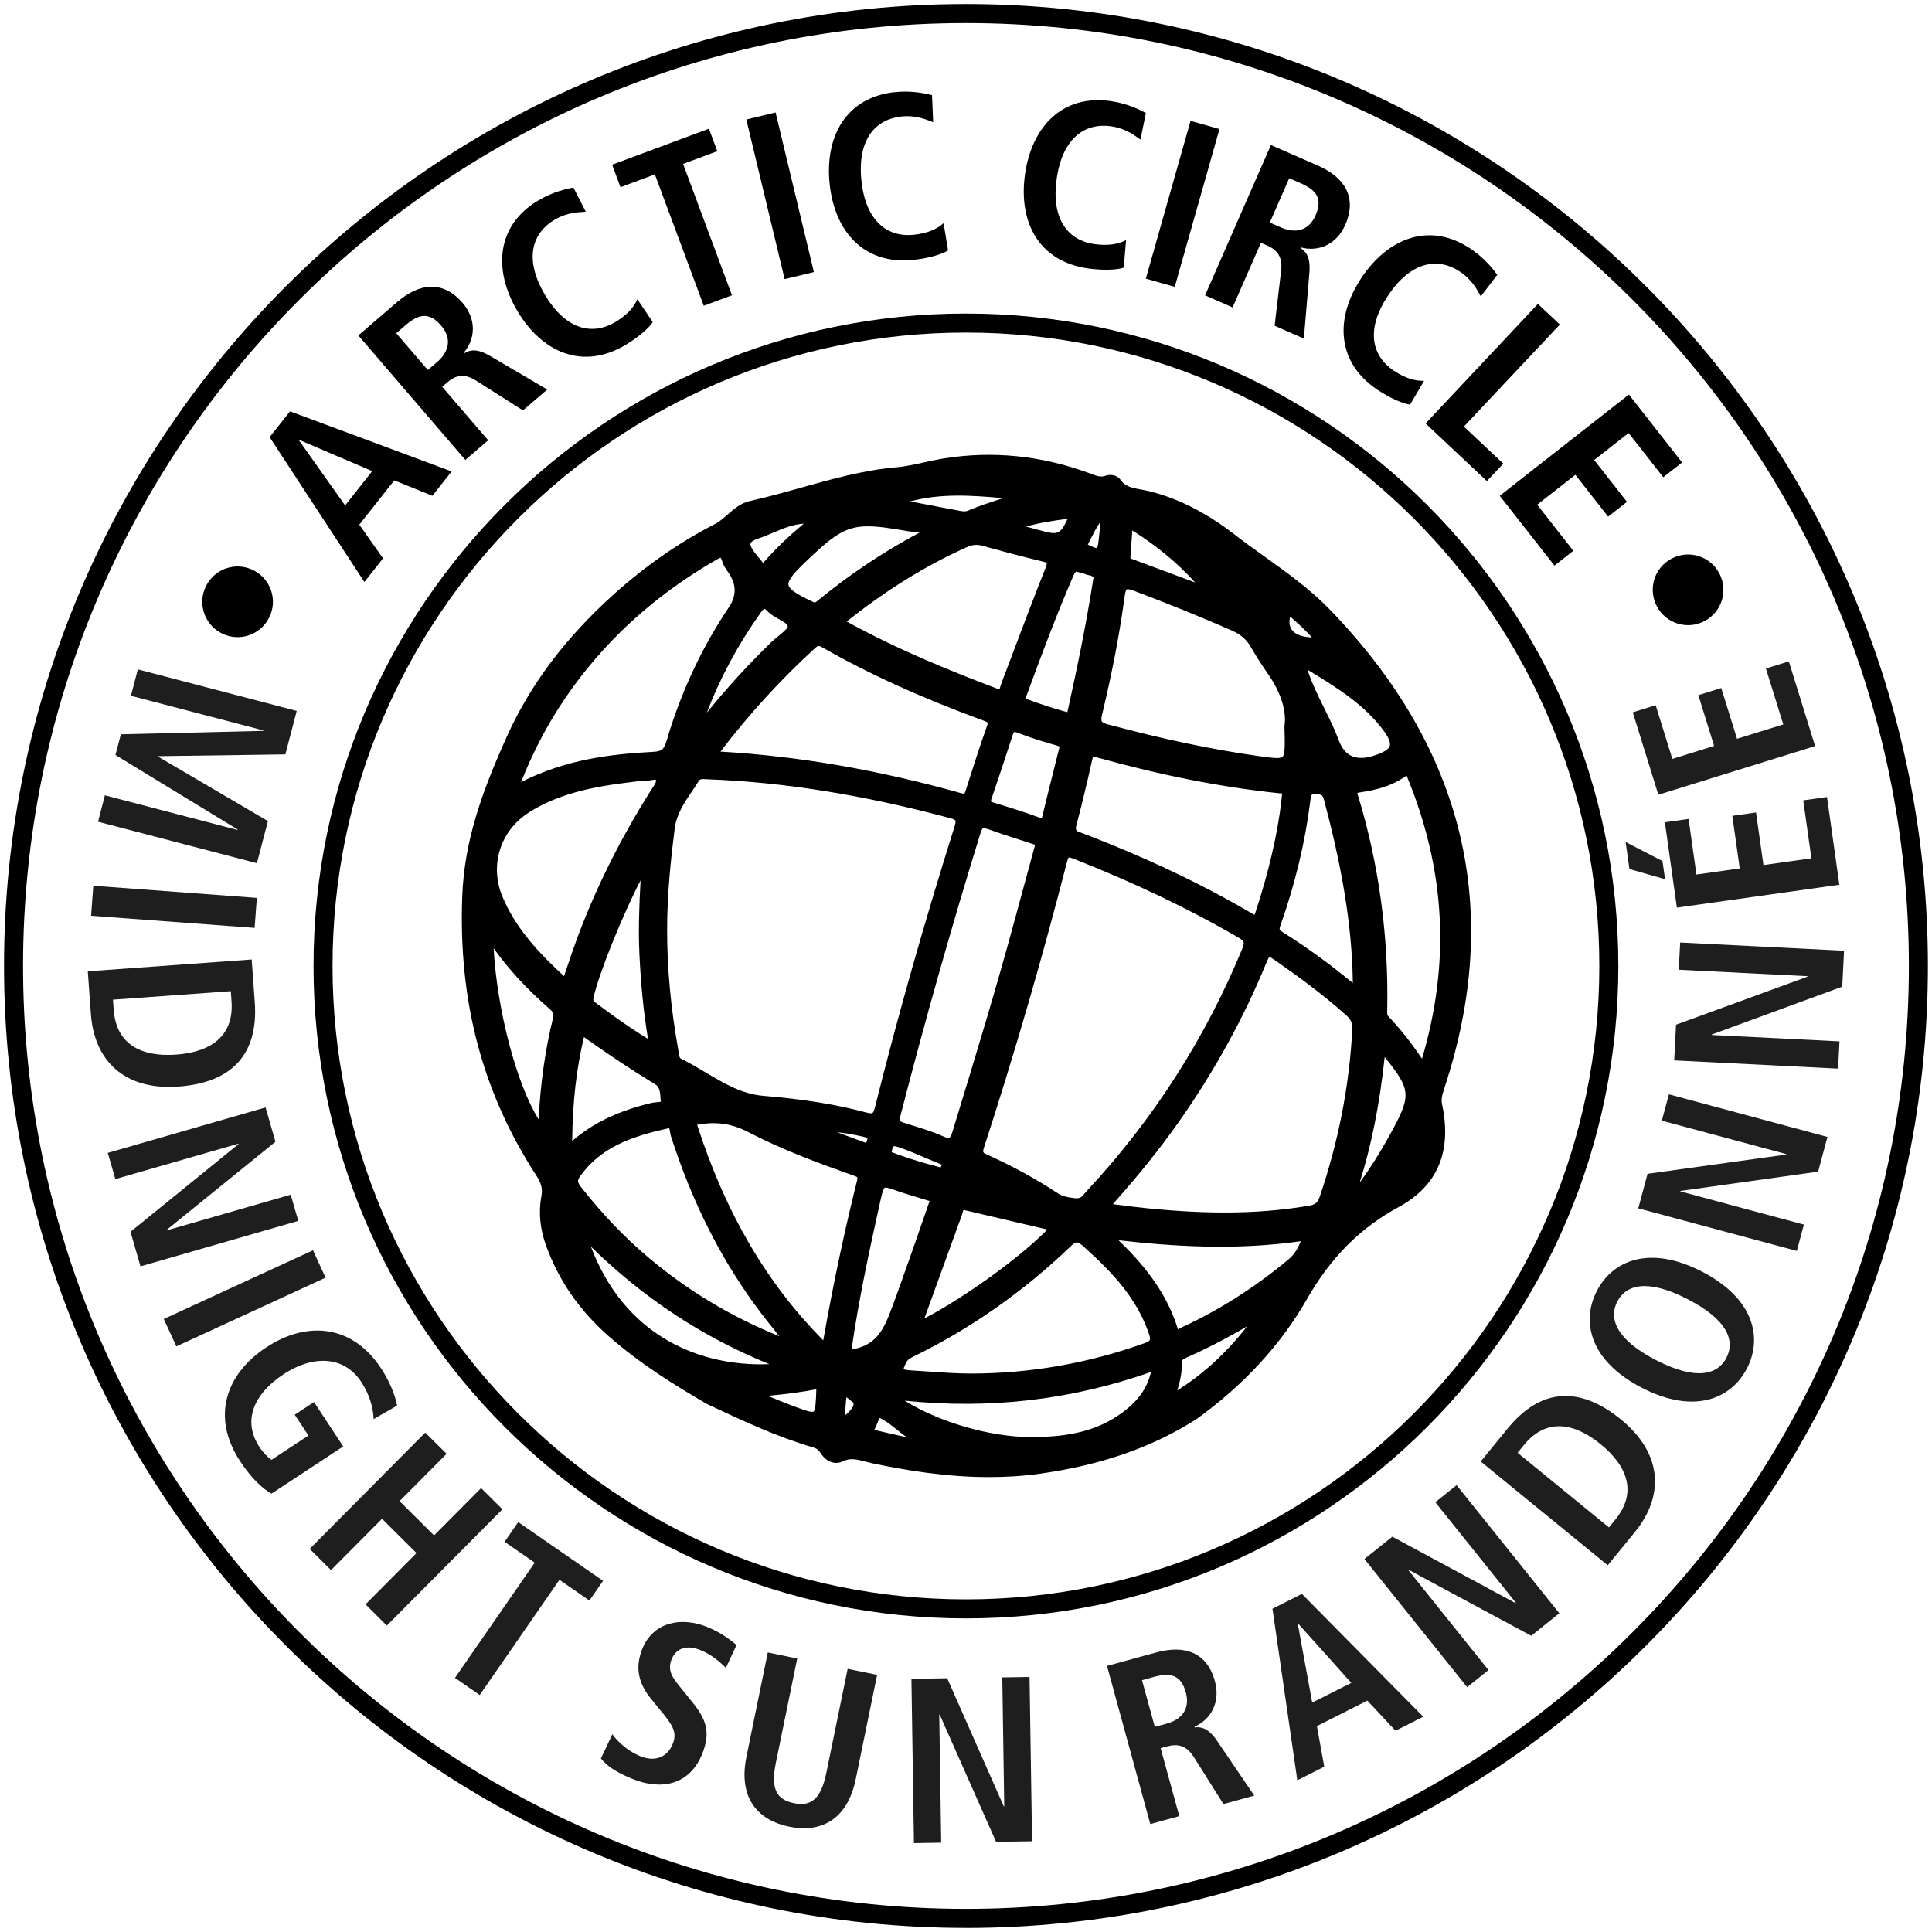 <?xml version="1.0" encoding="UTF-8"?><svg id="a" xmlns="http://www.w3.org/2000/svg" width="20.285mm" height="20.285mm" viewBox="0 0 57.5 57.5"><defs><style>.b{opacity:.88;}</style></defs><path class="b" d="M7.066,24.7l.004-.014-3.634-2.216,.161-.616,4.238-.102,.004-.014-3.943-1.03,.206-.786,4.729,1.236-.338,1.294-3.785,.053-.003,.014,3.269,1.918-.328,1.254-4.729-1.235,.205-.786,3.943,1.03Z"/><path class="b" d="M7.644,26.723l-.066,.893-4.867-.361,.066-.893,4.867,.361Z"/><path class="b" d="M7.491,28.556l.092,1.272c.109,1.523-.656,2.394-2.271,2.51-1.643,.118-2.51-.803-2.607-2.158l-.092-1.272,4.878-.352Zm-4.129,1.196l.022,.301c.072,1.006,.79,1.411,1.859,1.334,1.068-.077,1.721-.581,1.648-1.587l-.021-.301-3.509,.253Z"/><path class="b" d="M7.904,32.959l.294,1.022-3.238,2.623,.004,.014,3.688-1.062,.226,.78-4.697,1.353-.297-1.029,3.214-2.608-.004-.014-3.661,1.054-.225-.78,4.697-1.353Z"/><path class="b" d="M9.315,37.211l.375,.815-4.441,2.045-.375-.815,4.441-2.045Z"/><path class="b" d="M9.346,41.729l.869,1.32-2.134,1.404c-.249-.138-.587-.435-.936-.967-.861-1.309-.431-2.589,.779-3.385,1.209-.796,2.556-.685,3.417,.624,.308,.468,.444,.905,.477,1.109l-.698,.401c-.012-.336-.122-.732-.368-1.106-.522-.795-1.458-.791-2.306-.233-.917,.604-1.228,1.403-.725,2.169,.115,.175,.254,.31,.36,.382l1.099-.723-.408-.619,.573-.377Z"/><path class="b" d="M12.656,42.637l.635,.631-1.399,1.408,1.026,1.02,1.4-1.408,.635,.631-3.44,3.461-.635-.631,1.518-1.527-1.026-1.02-1.518,1.527-.635-.631,3.439-3.461Z"/><path class="b" d="M15.914,46.508l-.897-.621,.406-.587,2.525,1.748-.406,.587-.892-.617-2.373,3.429-.736-.51,2.373-3.429Z"/><path class="b" d="M18.223,51.612c.121,.169,.409,.487,.851,.663,.364,.145,.769,.074,.951-.381,.13-.325-.002-.544-.316-.926l-.329-.402c-.351-.426-.5-.9-.267-1.485,.324-.812,1.162-.968,1.923-.664,.481,.191,.769,.45,.885,.541l-.317,.68c-.17-.158-.39-.382-.773-.534-.416-.166-.719-.031-.843,.281-.135,.338,.04,.559,.237,.803l.378,.468c.414,.512,.554,.898,.299,1.536-.368,.923-1.201,1.103-2.065,.758-.455-.182-.78-.387-.953-.614l.341-.723Z"/><path class="b" d="M23.727,49.36l-.634,3.097c-.163,.795,.023,1.105,.537,1.209,.5,.102,.8-.106,.963-.901l.635-3.097,.877,.18-.635,3.097c-.258,1.261-1.086,1.605-1.983,1.421-.904-.185-1.529-.827-1.27-2.088l.634-3.097,.877,.18Z"/><path class="b" d="M27.125,49.965l1.065-.017,1.684,3.813h.014l-.058-3.838,.811-.013,.075,4.889-1.071,.017-1.677-3.785h-.014l.058,3.81-.811,.013-.075-4.889Z"/><path class="b" d="M32.945,49.581l1.471-.402c.836-.23,1.506-.007,1.742,.856,.168,.614-.103,1.131-.607,1.355l.005,.021c.183-.021,.4,.006,.669,.404l1.105,1.626-.918,.251-.884-1.403c-.217-.34-.473-.4-.789-.314l-.196,.054,.555,2.022-.863,.236-1.289-4.707Zm1.775,1.718c.458-.125,.704-.446,.573-.926-.147-.539-.468-.597-.954-.464l-.351,.097,.381,1.389,.351-.096Z"/><path class="b" d="M40.696,50.613l-1.502,.759,.218,1.209-.801,.404-.74-5.106,.876-.442,3.612,3.656-.826,.417-.837-.896Zm-.478-.527l-1.58-1.762-.013,.007,.429,2.342,1.164-.587Z"/><path class="b" d="M40.608,46.399l.831-.665,3.667,1.978,.011-.009-2.4-2.994,.634-.508,3.057,3.812-.835,.671-3.644-1.961-.011,.009,2.382,2.972-.634,.509-3.057-3.813Z"/><path class="b" d="M44.068,43.497l.806-.986c.965-1.181,2.117-1.286,3.368-.265,1.273,1.04,1.272,2.303,.413,3.353l-.806,.986-3.781-3.089Zm3.817,1.962l.19-.233c.638-.78,.395-1.565-.435-2.242-.829-.678-1.647-.759-2.284,.021l-.19,.232,2.72,2.222Z"/><path class="b" d="M47.524,38.423c.464-.902,1.562-1.385,3.125-.58,1.563,.805,1.81,1.978,1.345,2.881-.465,.903-1.563,1.385-3.126,.581-1.562-.805-1.809-1.978-1.344-2.882Zm3.859,1.987c.26-.505,.038-1.13-1.157-1.745s-1.833-.432-2.093,.072c-.259,.504-.038,1.13,1.157,1.745s1.833,.432,2.093-.072Z"/><path class="b" d="M48.758,35.962l.276-1.027,4.125-.573,.004-.014-3.704-.995,.211-.784,4.718,1.268-.277,1.034-4.097,.573-.004,.014,3.677,.988-.21,.784-4.719-1.268Z"/><path class="b" d="M49.828,31.559l.054-1.062,3.911-1.429,.001-.015-3.83-.192,.041-.81,4.878,.245-.054,1.069-3.883,1.424-.001,.014,3.802,.19-.041,.811-4.878-.245Z"/><path class="b" d="M48.495,25.865l-.113-.804,1.097,.566,.076,.54-1.06-.303Zm1.413,1.15l-.358-2.542,.706-.1,.233,1.655,1.289-.182-.221-1.565,.706-.1,.221,1.565,1.427-.201-.243-1.725,.707-.1,.368,2.611-4.835,.682Z"/><path class="b" d="M49.356,23.653l-.762-2.453,.682-.212,.496,1.598,1.243-.386-.469-1.511,.682-.212,.469,1.511,1.377-.428-.517-1.664,.682-.212,.782,2.521-4.665,1.448Z"/><path d="M11.734,14.297l-1.041,1.318,.707,1.003-.555,.703-2.82-4.31,.606-.769,4.81,1.789-.572,.725-1.135-.459Zm-.656-.275l-2.172-.93-.009,.011,1.375,1.94,.806-1.022Z"/><path d="M10.666,9.982l1.157-.995c.658-.565,1.36-.651,1.944,.028,.415,.483,.391,1.067,.031,1.487l.014,.016c.156-.098,.365-.166,.778,.079l1.697,.997-.723,.62-1.402-.891c-.341-.214-.599-.159-.848,.056l-.154,.132,1.369,1.593-.68,.584-3.185-3.706Zm2.343,.793c.361-.31,.445-.706,.121-1.083-.364-.425-.679-.34-1.062-.011l-.275,.237,.94,1.094,.276-.237Z"/><path d="M19.427,9.585c-.106,.177-.441,.463-.821,.688-1.277,.753-2.485,.207-3.211-1.022-.725-1.23-.619-2.552,.635-3.291,.428-.253,.845-.345,1.037-.377l.367,.719c-.203,.014-.539,.009-.932,.24-.639,.377-.931,1.134-.287,2.225,.644,1.092,1.447,1.202,2.087,.825,.373-.221,.567-.457,.667-.686l.458,.681Z"/><path d="M19.49,5.19l-1.023,.381-.249-.669,2.881-1.072,.249,.67-1.018,.378,1.455,3.91-.84,.312-1.455-3.91Z"/><path d="M22.212,3.556l.871-.209,1.14,4.751-.871,.209-1.14-4.751Z"/><path d="M28.215,7.453c-.171,.116-.595,.236-1.033,.282-1.475,.151-2.345-.849-2.491-2.268-.145-1.42,.501-2.576,1.948-2.726,.494-.051,.912,.04,1.1,.091l.034,.805c-.19-.071-.494-.216-.946-.17-.737,.076-1.318,.643-1.19,1.902,.13,1.259,.815,1.695,1.553,1.619,.432-.045,.706-.179,.893-.346l.133,.81Z"/><path d="M33.445,7.965c-.194,.071-.635,.086-1.071,.023-1.469-.211-2.069-1.393-1.867-2.806s1.111-2.379,2.552-2.173c.492,.07,.875,.26,1.045,.354l-.162,.79c-.168-.116-.427-.33-.877-.395-.734-.104-1.437,.304-1.615,1.558-.18,1.254,.379,1.843,1.113,1.948,.43,.061,.729-.002,.95-.118l-.067,.817Z"/><path d="M35.433,3.597l.861,.244-1.331,4.696-.861-.244,1.331-4.696Z"/><path d="M37.825,4.316l1.397,.612c.794,.348,1.176,.942,.816,1.763-.256,.583-.792,.815-1.326,.672l-.008,.019c.155,.099,.307,.257,.266,.735l-.164,1.96-.871-.382,.195-1.648c.045-.4-.115-.608-.417-.74l-.185-.081-.843,1.923-.82-.359,1.96-4.474Zm.3,2.453c.435,.191,.829,.096,1.028-.358,.225-.514,.012-.76-.45-.961l-.333-.146-.578,1.32,.333,.145Z"/><path d="M41.968,12.042c-.206-.021-.609-.198-.976-.444-1.232-.828-1.261-2.155-.464-3.342,.797-1.185,2.036-1.661,3.245-.849,.413,.277,.676,.614,.788,.774l-.49,.641c-.101-.177-.241-.482-.619-.736-.616-.414-1.427-.351-2.134,.701-.707,1.053-.459,1.826,.157,2.24,.36,.242,.657,.315,.908,.307l-.416,.708Z"/><path d="M45.772,9.046l.652,.613-2.856,3.037,1.173,1.103-.489,.519-1.824-1.715,3.344-3.558Z"/><path d="M48.478,11.742l1.585,2.022-.561,.44-1.032-1.316-1.024,.803,.976,1.245-.561,.44-.976-1.245-1.135,.89,1.075,1.372-.562,.44-1.628-2.077,3.845-3.014Z"/><path d="M6.132,17.441c.26-.521,.889-.731,1.409-.47,.521,.261,.731,.889,.47,1.409-.26,.521-.889,.731-1.409,.471-.521-.261-.731-.889-.47-1.41Z"/><path d="M51.172,17.068c.27,.517,.071,1.148-.445,1.418s-1.148,.07-1.418-.446c-.27-.516-.071-1.148,.445-1.417,.517-.27,1.149-.071,1.418,.445Z"/><path d="M28.748,57.378C12.962,57.378,.12,44.536,.12,28.75S12.962,.12,28.748,.12s28.63,12.843,28.63,28.63-12.843,28.629-28.63,28.629ZM28.748,.686C13.275,.686,.686,13.276,.686,28.75s12.589,28.062,28.062,28.062,28.064-12.589,28.064-28.062S44.222,.686,28.748,.686Z"/><path d="M28.748,48.166c-10.707,0-19.417-8.71-19.417-19.417S18.041,9.332,28.748,9.332s19.417,8.71,19.417,19.417-8.71,19.417-19.417,19.417Zm0-38.268c-10.395,0-18.851,8.456-18.851,18.851s8.456,18.851,18.851,18.851,18.851-8.456,18.851-18.851S39.143,9.898,28.748,9.898Z"/><path d="M42.983,32.396c1.758-5.302,.614-10.096-3.398-14.249-.589-.609-1.279-1.103-1.947-1.581-.303-.217-.605-.433-.898-.66-.845-.653-1.677-1.074-2.543-1.289-.075-.019-.153-.032-.231-.046-.253-.044-.472-.082-.618-.292-.102-.146-.304-.172-.451-.118-.144,.049-.265,.003-.42-.057l-.075-.028c-1.416-.518-2.866-.666-4.317-.431-.195,.031-.388,.073-.58,.116-.273,.06-.555,.124-.836,.147-.972,.085-1.913,.35-2.824,.605-.495,.139-1.008,.283-1.516,.395-.284,.062-.482,.238-.675,.407-.124,.108-.241,.212-.376,.281-1.05,.539-2.056,1.235-2.988,2.071-1.459,1.309-2.511,2.706-3.214,4.273-.748,1.665-1.259,3.108-1.319,4.744-.116,3.127,.606,5.846,2.21,8.31,.144,.221,.186,.395,.147,.598-.09,.477-.045,.97,.132,1.461,.378,1.052,.988,1.938,1.868,2.713,.939,.826,1.968,1.462,2.94,2.027l.093,.043c.983,.46,2.001,.935,3.071,1.247,.088,.026,.153,.08,.219,.182,.156,.241,.422,.338,.64,.229,.226-.114,.435-.059,.681,.006,.068,.019,.137,.036,.205,.051,.977,.203,2.182,.41,3.476,.41,.495,0,1.004-.03,1.517-.102,1.833-.259,3.356-.791,4.662-1.63,1.401-1.01,2.504-2.209,3.278-3.563,.711-1.245,1.582-2.118,2.74-2.748,1.15-.626,1.582-1.65,1.284-3.045-.037-.17,.011-.311,.065-.476Zm-.662-.888c-.325-.483-.65-.892-1.008-1.268-.028-.03-.03-.067-.026-.189,.043-2.198-.25-4.342-.87-6.374-.014-.043-.018-.068-.022-.076,.013-.004,.036-.011,.081-.018,.434-.066,.928-.166,1.386-.502,1.159,2.797,1.31,5.559,.46,8.426Zm-5.208,7.97c-.61,.783-1.295,1.412-2.073,1.903,.075-.257,.142-.523,.132-.808-.002-.072,.015-.113,.123-.161,.573-.251,1.162-.553,1.818-.935Zm-2.859,1.356c-.112,.503-.409,.901-.94,1.27-.833,.578-1.782,.661-2.602,.666h-.031c-1.22,0-2.752-.454-3.754-1.083,2.539,.26,4.945-.019,7.327-.853Zm-17.792-10.549c-.233,.94-.375,1.935-.432,3.029-.654-1.042-1.237-3.251-1.338-5.09,.449,.628,.974,1.196,1.656,1.796,.117,.103,.144,.144,.113,.265Zm6.55-14.432c.298-.126,.583-.247,.909-.268-.456,.381-.83,.739-1.159,1.112-.028,.032-.047,.048-.052,.056-.007-.006-.017-.018-.03-.036-.038-.052-.079-.101-.12-.15-.034-.04-.067-.081-.1-.123-.121-.162-.134-.239-.122-.275,.015-.047,.096-.098,.221-.139,.153-.05,.303-.113,.453-.177Zm10.525,1.687c.003-.003,.011-.005,.024-.005,.03,0,.091,.011,.213,.057,1.05,.397,1.992,.779,2.88,1.17,.262,.115,.433,.26,.556,.468,.173,.296,.35,.573,.525,.823,.384,.549,.56,1.102,.494,1.558l-.001,.024c.014,.492,.023,.816-.06,.892-.073,.065-.345,.026-.724-.027-1.356-.191-2.812-.497-4.45-.935-.218-.059-.246-.082-.192-.306,.306-1.275,.524-2.422,.669-3.506,.024-.185,.06-.211,.065-.213Zm-7.724,16.322c.008,.052-.01,.072-.013,.099-.002,.019-.023,.056-.023,.054-.021-.006-.048-.016-.072-.025-.17-.062-.625-.23-.794-.294,.05,.012,.112,.013,.151,.018,.188,.021,.607,.103,.751,.149Zm3.412-17.622c.529,.145,1.155,.315,1.789,.467,.114,.027,.138,.047,.141,.048,0,.001,.008,.032-.036,.143-.336,.844-.661,1.707-.976,2.541l-.341,.901c-.01,.026-.019,.055-.027,.083-.009,.031-.024,.083-.027,.09,.001,.002-.018,.005-.07-.017-1.435-.546-2.968-1.166-4.478-1.999,1.183-.941,2.353-1.666,3.57-2.21,.164-.074,.302-.09,.455-.047Zm-8.232,15.673c-.231-.138-.471-.28-.718-.401-.051-.025-.065-.085-.08-.207l-.012-.078c-.222-1.251-.329-2.416-.328-3.561,0-1.07,.113-2.119,.225-3.005,.055-.43,.281-.765,.52-1.119,.066-.097,.133-.195,.195-.295,.029-.047,.06-.06,.134-.06,.022,0,.049,.001,.08,.003l.054,.003c2.268,.086,4.625,.463,7.206,1.154,.136,.036,.161,.066,.166,.075,.007,.013,.012,.055-.03,.19-.916,2.913-1.688,5.638-2.361,8.331-.011,.043-.039,.159-.077,.181-.012,.009-.054,.021-.179-.013-.897-.241-1.869-.398-3.06-.496-.643-.053-1.173-.368-1.735-.702Zm3.497-12.637c1.375,.785,2.938,1.494,4.778,2.169,.145,.054,.146,.056,.094,.2-.175,.484-.334,.983-.488,1.466l-.123,.384c-.015,.045-.036,.111-.051,.123,0,0-.021,.01-.099-.013-2.471-.692-4.815-1.098-7.158-1.236,.867-1.134,1.794-2.147,2.829-3.092,.07-.066,.096-.071,.218-.001Zm3.505,15.467s-.721-.171-1.458-.453c-.001-.014,.006-.054,.021-.099,.011-.032,.019-.082,.077-.079,.287,.068,.816,.318,1.363,.537,.034,.012,.034,.016,.025,.037,0,0-.022,.058-.028,.057Zm-.947-1.283l-.119-.036c-.167-.051-.169-.066-.136-.193,.731-2.839,1.535-5.679,2.389-8.438,.034-.114,.065-.136,.072-.141,.004-.001,.011-.004,.025-.004,.021,0,.059,.006,.121,.027,.267,.097,.537,.185,.808,.272,.163,.052,.325,.104,.487,.159l.04,.013c.023,.007,.056,.023,.071,.017,0,0,.001,.008-.004,.026l-.598,2.202c-.556,2.057-1.188,4.129-1.8,6.132l-.055,.18c-.044,.145-.078,.18-.095,.188-.012,.006-.055,.014-.19-.047-.33-.146-.68-.253-1.018-.355Zm1.572,2.725c.01-.027,.019-.056,.026-.085,.008-.028,.021-.077,.025-.085l.011-.001c.008,0,.021,.001,.042,.006,.565,.134,1.131,.266,1.699,.398l.748,.175c-.798,.822-2.487,2.042-3.659,2.646l1.107-3.053Zm3.727-.741c-.021,.021-.04,.046-.06,.069-.085,.106-.14,.176-.338,.142l-.043-.006c-.109-.015-.275-.036-.421-.133-.652-.43-1.358-.816-2.099-1.149-.138-.062-.146-.07-.098-.222,.908-2.794,1.737-5.647,2.465-8.481,.03-.122,.057-.144,.056-.144,.012,0,.049,.001,.168,.048,1.812,.717,3.398,1.476,4.853,2.319,.205,.118,.221,.158,.14,.356-1.102,2.67-2.657,5.092-4.623,7.2Zm-1.326-11.148c-.008,.031-.015,.049-.015,.056-.012-.001-.035-.006-.075-.021-.404-.147-.845-.291-1.345-.439-.074-.022-.092-.039-.093-.039,0-.002-.004-.024,.019-.09,.215-.622,.42-1.248,.623-1.875,.029-.091,.051-.102,.051-.102-.001-.001,.024-.01,.111,.025,.396,.158,.799,.277,1.142,.373,.053,.015,.081,.029,.096,.039l-.133,.534c-.135,.538-.261,1.038-.381,1.538Zm7.121-.499c-.118,1.023-.383,2.163-.787,3.386-.007,.021-.013,.034-.018,.045-.013-.006-.031-.016-.059-.032-1.542-.906-3.235-1.705-5.179-2.443q-.103-.039-.073-.154c.172-.652,.331-1.315,.476-1.969,.019-.087,.035-.106,.033-.106,.002-.001,.029-.007,.112,.018,1.911,.533,3.679,.882,5.404,1.065,.028-.001,.112,.017,.106-.001,.008,.023-.014,.106-.017,.193Zm-19.111,4.614c.046,.94,.125,1.728,.255,2.508-.6-.368-1.108-.738-1.572-1.087-.053-.04-.067-.056-.047-.151,.133-.641,.87-2.475,1.398-3.478-.042,.758-.069,1.487-.034,2.208Zm15.017,11.57c-1.669,.597-3.407,.899-5.164,.899-.419-.002-.846-.032-1.259-.061-.178-.012-.355-.024-.533-.035-.148-.009-.191-.033-.197-.033h-.001c-.002-.016,.008-.065,.083-.21,.043-.083,.11-.118,.234-.179,1.684-.824,3.246-1.921,4.644-3.259,.176-.174,.219-.161,.402,.003,.91,.816,1.587,1.568,1.935,2.583,.067,.196,.055,.221-.145,.292Zm-2.267-18.847c-.008,.035-.016,.054-.015,.06-.011-.001-.033-.007-.076-.019-.374-.106-.718-.216-1.092-.356l-.068-.025c-.001-.009,.002-.035,.027-.105,.412-1.127,.864-2.336,1.384-3.545,.049-.112,.083-.129,.09-.131,.011-.005,.074,.022,.137,.034,.11,.02,.17,.066,.265,.077,.046,.004,.104,.051,.115,.043-.231,1.487-.501,2.756-.768,3.97Zm-9.148-2.892c.081-.114,.112-.123,.115-.123,0,0,.029,.003,.098,.074,.093,.097,.214,.165,.33,.231,.13,.072,.264,.147,.27,.223-.004,.06-.19,.212-.291,.294-.074,.06-.147,.12-.207,.178-.673,.654-1.315,1.356-1.912,2.091,.399-1.041,.936-2.039,1.598-2.967Zm3.697,17.109c.007-.005,.018-.006,.031-.006,.082,0,.271,.076,.441,.134,.111,.038,.865,.266,.865,.266,0,0-.955,2.774-1.215,3.417-.232,.571-.492,.894-1.108,1.004,.217-1.519,.547-3.019,.841-4.35,.048-.216,.097-.439,.146-.466Zm11.778-7.808c.435-1.225,.734-2.466,.887-3.689l.005-.043c.032-.158,.023-.171,.105-.171l.032,.001c.185,.007,.221-.02,.275,.188,.49,1.852,.828,3.614,.851,5.428-.684-.565-1.363-1.058-2.067-1.502-.122-.077-.132-.088-.088-.211Zm2.817-5.066l-.034,.012c-.026,.009-.054,.019-.087,.027q-.714,.186-.957-.478c-.118-.321-.267-.62-.423-.936-.183-.368-.37-.746-.513-1.172,.87,.527,1.687,1.033,2.261,1.805,.157,.212,.222,.369,.19,.467-.032,.099-.179,.191-.438,.276Zm-8.213-6.529l-.012,.113c-.021,.2-.046,.245-.047,.251-.017,0-.066,0-.277-.105,.038-.07,.074-.143,.11-.215,.074-.148,.149-.299,.254-.444,.001,.144-.014,.273-.028,.4Zm-1.825-.182l-.347-.095c.412-.117,.815-.175,1.234-.231-.233,.502-.302,.485-.888,.325Zm-2.086-.566c-.081,.034-.167,.018-.306-.01-.468-.09-.936-.178-1.405-.267,.901-.243,1.812-.183,2.765-.097-.349,.112-.708,.229-1.054,.373Zm-4.498,2.702c-.04,.036-.047,.039-.12,.005-.357-.168-.691-.344-.717-.5-.025-.15,.229-.417,.479-.657,.845-.808,1.201-1.086,1.886-1.086,.306,0,.676,.056,1.184,.144,.058,.01,.116,.016,.176,.021s.118,.012,.176,.021c-1.094,.585-2.099,1.258-3.063,2.052Zm-2.604,.162c-.811,1.203-1.44,2.55-1.866,4.003-.075,.254-.159,.296-.41,.31-1.253,.066-2.589,.227-3.914,.899,.615-1.563,1.483-2.923,2.644-4.147,.891-.939,1.949-1.766,3.147-2.457,.108-.064,.144-.071,.149-.073,0,0,.021,.019,.046,.107,.029,.114,.099,.213,.16,.3l.033,.049q.347,.51,.01,1.01Zm-5.946,6.108c.884-.551,1.868-.759,3.074-.9l.076-.01c.09-.012,.176-.022,.257-.022,.013,0,.024,0,.037,.001,.064-.003,.132-.011,.19-.022,.039-.01,.112-.022,.134-.007,.025,.047-.042,.148-.097,.231l-.042,.064c-.897,1.419-1.634,2.89-2.188,4.371-.111,.298-.213,.599-.321,.919l-.087,.256c-.726-.672-1.442-1.416-1.838-2.381-.383-.935-.052-1.963,.806-2.498Zm1.626,6.693c.733,.523,1.431,.986,2.128,1.41,.132,.08,.147,.257,.155,.481l.012,.026c-.021,.015-.105,.021-.15,.025-.053,.005-.104,.01-.147,.021-.986,.239-1.725,.593-2.348,1.13,.013-1.162,.123-2.137,.351-3.094Zm-.116,4.146c.601-.843,1.481-1.18,2.62-1.428,.019-.005,.03-.004,.032-.006,.013,.021,.023,.085,.029,.121,.007,.045,.015,.088,.026,.122,.611,1.9,1.427,3.539,2.494,5.01,.209,.288,.436,.572,.677,.872,.018,.022,.036,.045,.054,.067-1.455-.591-2.739-1.365-3.912-2.357-.709-.599-1.356-1.277-1.982-2.074-.117-.148-.124-.206-.038-.327Zm3.485-1.536c.559-.104,1.032-.037,1.519,.216,.983,.513,2.01,.894,3.062,1.27l.052,.018c.151,.051,.154,.052,.126,.162-.38,1.519-.717,3.12-1.005,4.75-1.683-1.696-2.913-3.798-3.754-6.416Zm14.354,6.069c-.012,.007-.026,.016-.04,.022-.005-.011-.011-.025-.017-.046-.351-1.124-1.097-1.976-1.755-2.608,1.611,.183,3.478,.307,5.422,.029-.08,.211-.184,.387-.352,.53-.979,.823-2.05,1.507-3.185,2.032-.023,.012-.049,.025-.073,.04Zm-.952-3.583c-.273-.027-.545-.061-.845-.1l-.185-.023c.769-.863,1.394-1.641,1.952-2.432,1.065-1.511,1.945-3.11,2.618-4.754,.052-.126,.078-.162,.083-.169,.005,0,.041,.003,.15,.079,.659,.458,1.429,1.014,2.146,1.656,.141,.127,.188,.236,.178,.418-.085,1.664-.412,3.345-.974,4.995-.072,.213-.189,.237-.422,.271l-.081,.012c-1.351,.213-2.818,.228-4.62,.047Zm4.248-17.613c.231,.203,.451,.404,.647,.622-.415-.016-.759-.172-.647-.622Zm-4.751-1.728c-.006-.013-.002-.06,0-.09l.053-.743c.728,.457,1.345,.968,1.87,1.548l-.006-.002c-.631-.235-1.261-.47-1.917-.713Zm-10.75,23.98c-.083,.003-.167,.005-.251,.005-1.964,0-4.082-.921-5.06-3.504,1.572,1.538,3.319,2.689,5.311,3.499Zm1.399,.746c-.01,.33-.023,.625-.083,.664-.065,.043-.377-.077-.705-.202-.222-.084-.44-.174-.659-.265,.494-.047,.972-.102,1.447-.197Zm1.043,.354c.184,.089-.068,.326-.193,.428l.042-.542c.071,.037,.13,.105,.151,.115Zm.798,.595c.011-.032,.028-.087,.028-.094,.004,0,.027,.001,.081,.03,.264,.146,.475,.356,.739,.543l-.217-.048c-.229-.049-.45-.098-.671-.154-.021-.005-.047-.009-.074-.014l-.005-.001c.03-.046,.102-.211,.119-.263Zm15.19-8.451c-.265,.479-.552,.932-.861,1.355,.352-1.117,.597-2.343,.745-3.739,.818,1.011,.796,1.152,.116,2.384Z"/></svg>